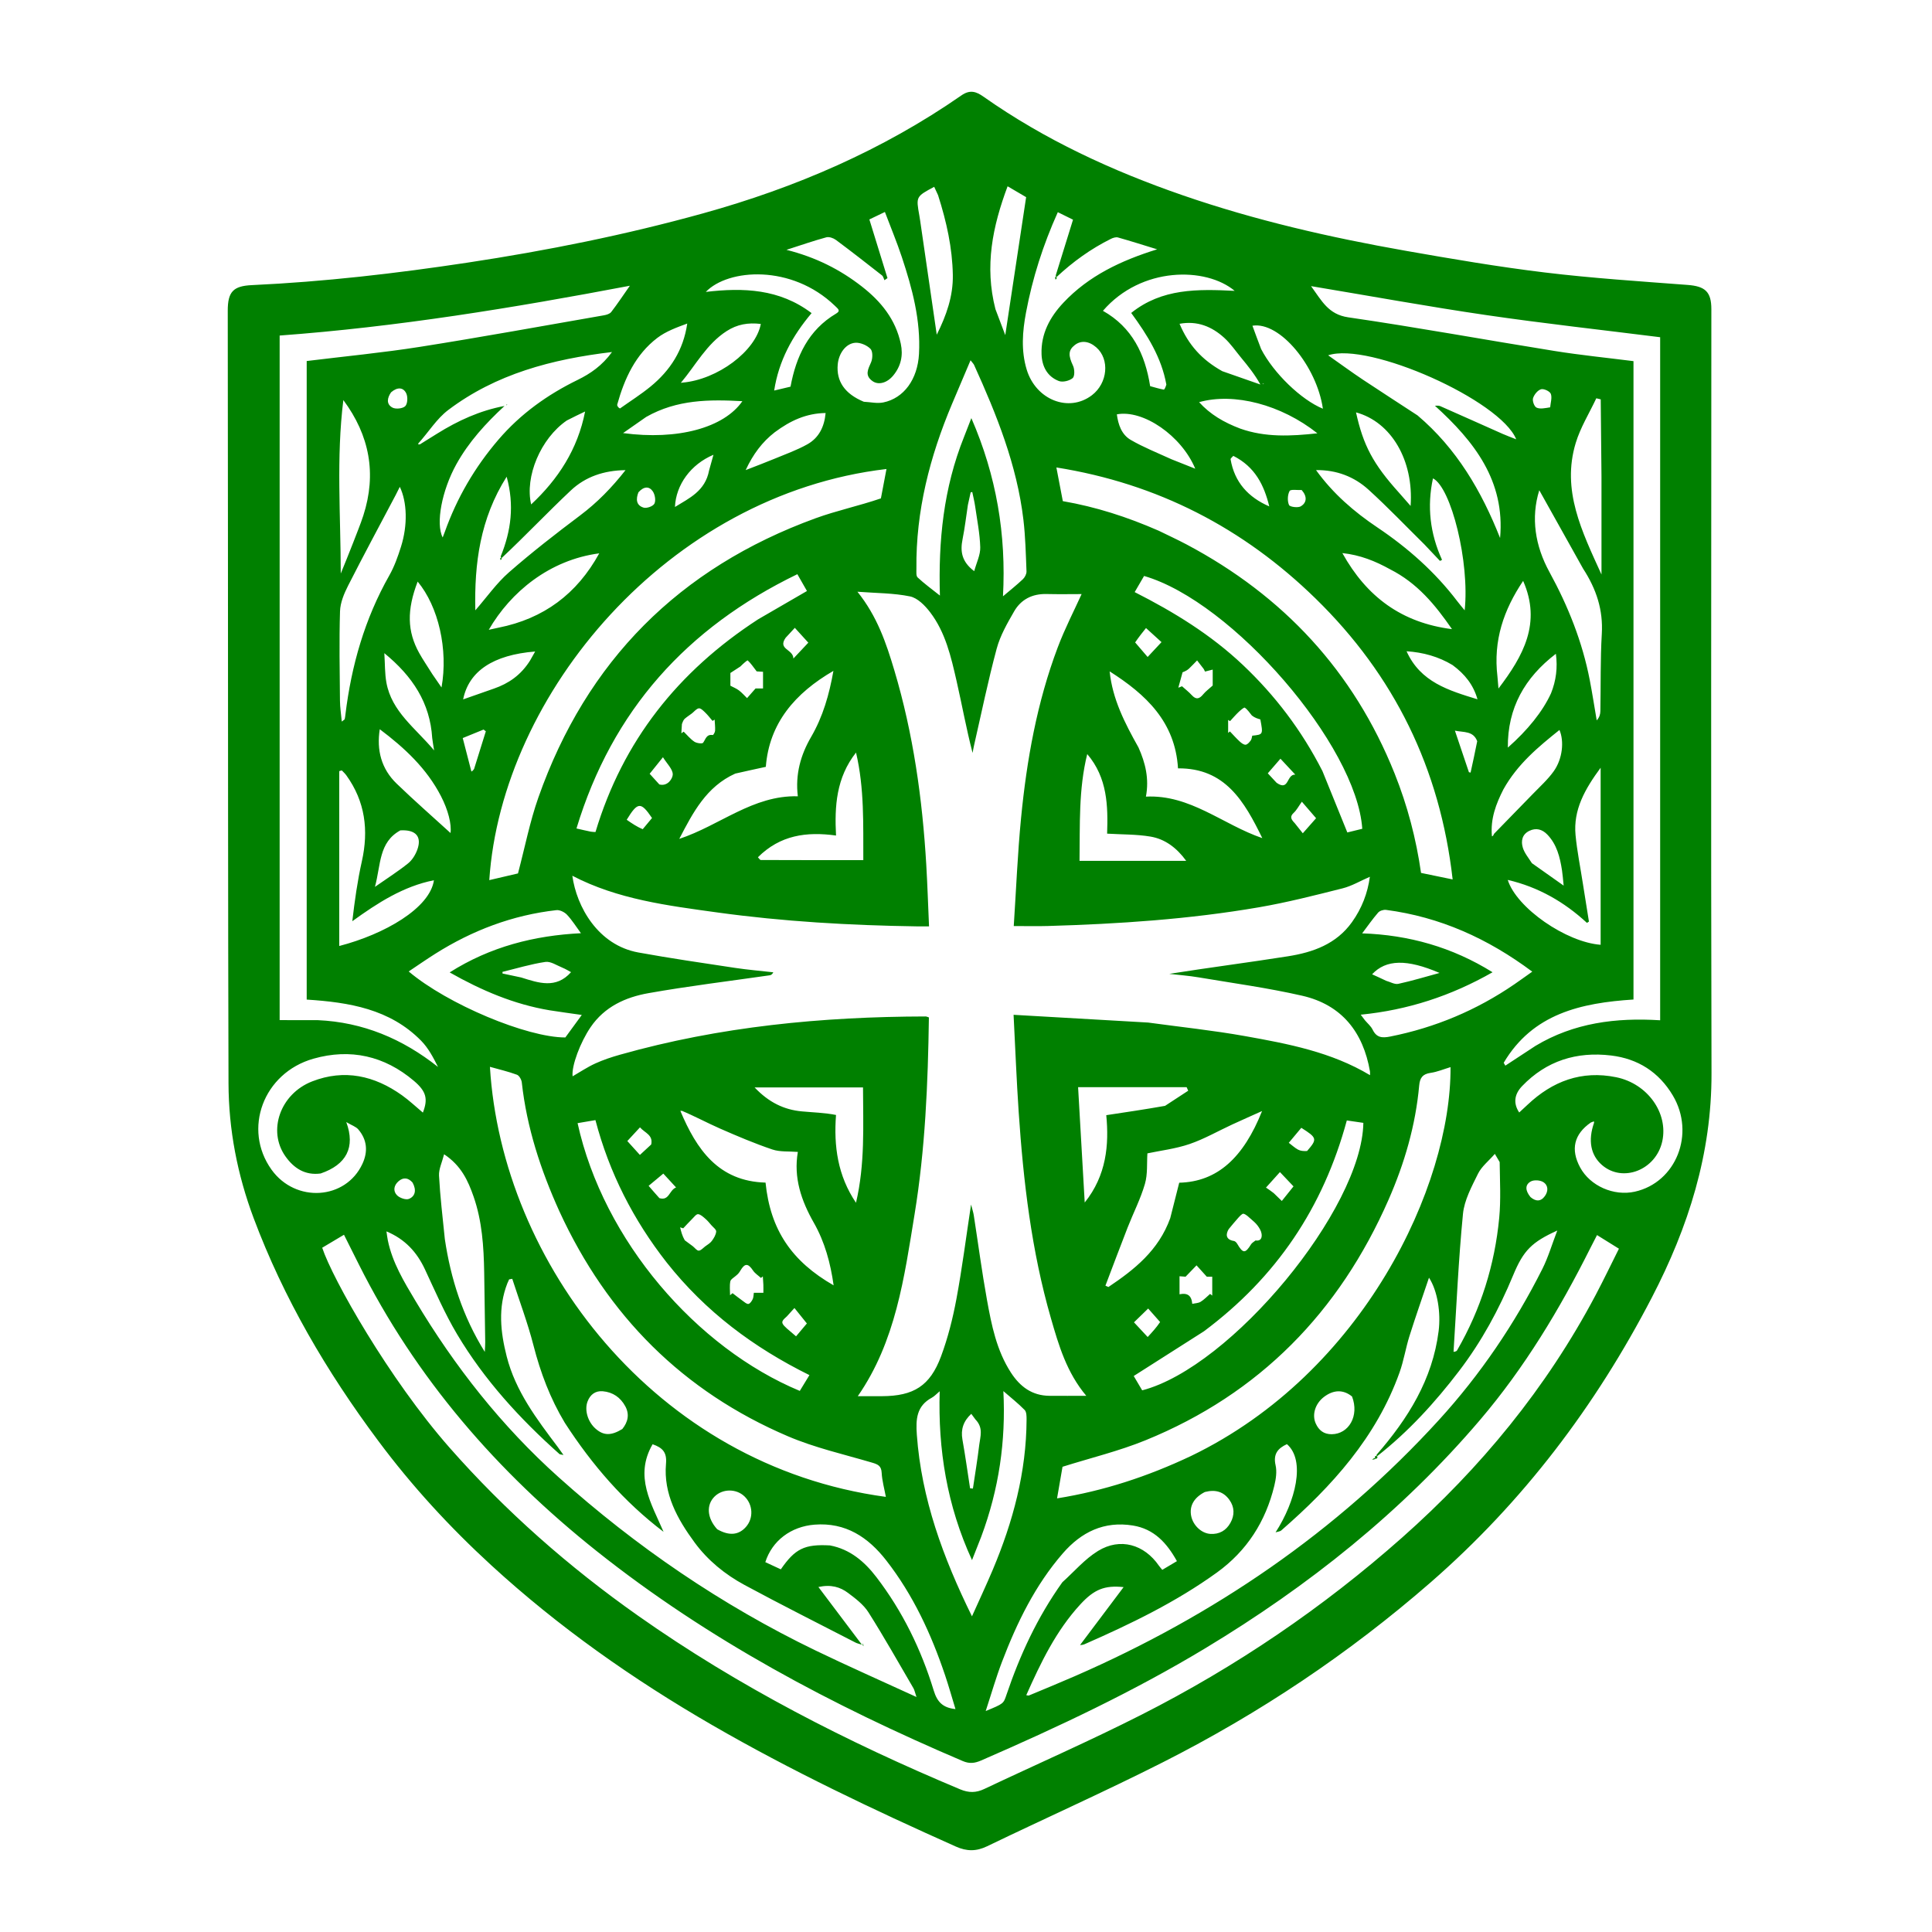<svg version="1.1" id="Layer_1" xmlns="http://www.w3.org/2000/svg" xmlns:xlink="http://www.w3.org/1999/xlink" x="0px" y="0px"
	 width="100%" viewBox="0 0 1024 1024" enable-background="new 0 0 1024 1024" xml:space="preserve">
 
<path fill="green" opacity="1" stroke="none" 
	d="
M200.413,763.582 
	C173.081,726.947 150.35,688.133 134.409,645.555 
	C125.803,622.569 121.188,598.689 121.115,574.188 
	C120.826,476.859 120.886,379.529 120.813,282.198 
	C120.784,243.033 120.747,203.868 120.714,164.703 
	C120.706,154.574 123.656,151.573 133.548,151.116 
	C171.84,149.346 209.848,144.936 247.74,139.209 
	C289.884,132.84 331.589,124.471 372.663,113.074 
	C421.604,99.493 467.725,79.625 509.58,50.554 
	C514.164,47.37 517.46,48.556 521.224,51.208 
	C553.73,74.109 589.464,90.581 626.87,103.505 
	C665.32,116.79 704.892,125.851 744.904,132.899 
	C769.472,137.227 794.1,141.432 818.854,144.426 
	C843.955,147.462 869.233,149.099 894.458,151.016 
	C903.726,151.719 907.056,154.591 907.055,163.865 
	C907.039,298.861 906.773,433.857 907.135,568.852 
	C907.25,611.53 894.869,650.399 875.505,687.721 
	C845.658,745.245 807.257,796.005 758.273,838.692 
	C714.964,876.433 667.579,908.104 616.423,934.004 
	C585.706,949.556 554.217,963.579 523.203,978.555 
	C517.411,981.352 512.37,981.281 506.618,978.712 
	C462.664,959.081 419.216,938.463 377.497,914.343 
	C335.548,890.09 296.11,862.394 260.354,829.593 
	C238.449,809.498 218.387,787.731 200.413,763.582 
M361.623,202.808 
	C380.345,201.205 400.522,186.125 403.25,171.698 
	C396.486,170.889 390.725,171.889 385.131,175.492 
	C374.455,182.367 368.672,193.671 360.901,202.853 
	C360.901,202.853 360.859,203.087 360.859,203.087 
	C360.859,203.087 360.776,202.819 361.623,202.808 
M265.792,295.857 
	C265.618,295.744 265.445,295.63 265.43,294.783 
	C270.848,281.434 272.717,267.822 268.537,252.668 
	C254.434,274.95 251.382,298.647 251.929,323.49 
	C258.09,316.42 263.217,309.065 269.768,303.339 
	C281.882,292.749 294.628,282.844 307.499,273.171 
	C316.564,266.357 324.284,258.448 331.537,249.184 
	C320.053,249.329 310.256,252.695 302.54,259.956 
	C290.088,271.677 278.32,284.124 265.792,295.857 
M843.168,594.956 
	C834.259,601.133 832.338,609.221 837.512,618.776 
	C842.819,628.577 855.323,634.109 866.515,631.608 
	C888.392,626.72 898.67,600.837 886.619,580.612 
	C879.248,568.24 868.167,561.148 853.919,559.437 
	C835.658,557.243 819.626,562.22 806.741,575.664 
	C802.409,580.184 802.128,585.038 805.213,589.642 
	C806.696,588.267 808.15,586.945 809.576,585.594 
	C822.856,573.014 838.314,567.218 856.601,570.951 
	C873.219,574.343 884.285,589.887 881.051,604.858 
	C877.758,620.101 860.097,627.064 849.065,617.468 
	C843.136,612.31 841.553,604.539 844.902,595.043 
	C844.851,594.791 844.8,594.539 844.749,594.287 
	C844.448,594.472 844.147,594.657 843.168,594.956 
M360.836,588.513 
	C360.714,588.617 360.592,588.72 360.47,588.824 
	C360.665,588.878 360.86,588.933 361.056,588.987 
	C361.117,588.69 361.178,588.392 360.596,588.768 
	C369.175,609.223 380.783,626.123 405.753,626.804 
	C408.293,651.925 419.683,668.562 441.839,681.263 
	C440.189,669.517 437.196,658.362 431.346,648.081 
	C424.718,636.432 420.512,624.202 422.876,610.542 
	C418.178,610.152 413.441,610.632 409.336,609.242 
	C399.934,606.059 390.753,602.165 381.652,598.172 
	C374.724,595.133 368.057,591.497 360.836,588.513 
M222.362,235.643 
	C225.459,233.716 228.558,231.792 231.653,229.86 
	C242.696,222.966 254.373,217.603 267.406,215.162 
	C257.475,224.358 248.451,234.212 241.875,246.072 
	C234.208,259.899 230.829,277.496 234.63,284.865 
	C235.055,283.758 235.423,282.856 235.749,281.939 
	C242.178,263.868 251.684,247.602 264.171,233.036 
	C275.853,219.409 290.06,209.225 306.118,201.38 
	C312.936,198.049 319.169,193.78 324.376,186.584 
	C292.401,190.389 262.879,198.216 237.577,217.307 
	C231.434,221.942 227.151,229.041 221.583,235.188 
	C221.723,235.353 221.863,235.518 222.003,235.682 
	C221.963,235.433 221.922,235.183 222.362,235.643 
M559.889,146.935 
	C559.721,146.792 559.553,146.649 559.625,145.778 
	C562.613,136.144 565.601,126.511 568.725,116.439 
	C566.352,115.267 563.609,113.913 560.663,112.459 
	C552.824,129.89 547.229,147.431 543.808,165.646 
	C541.922,175.692 541.13,185.788 544.142,195.803 
	C548.997,211.948 566.482,218.842 578.753,209.464 
	C587.123,203.066 588.264,190.386 581.035,184.094 
	C577.177,180.736 573.008,180.285 569.679,182.866 
	C566.142,185.607 566.19,188.467 568.725,193.836 
	C569.605,195.698 569.688,199.434 568.53,200.41 
	C566.798,201.87 563.227,202.732 561.179,201.937 
	C554.994,199.536 552.253,194.116 552.039,187.702 
	C551.679,176.896 556.481,168.032 563.629,160.436 
	C577.029,146.196 594.082,138.116 613.313,132.148 
	C605.868,129.864 599.25,127.747 592.564,125.869 
	C591.461,125.559 589.934,126.039 588.82,126.592 
	C578.154,131.888 568.623,138.763 559.889,146.935 
M729.824,771.884 
	C729.652,771.756 729.48,771.628 729.703,770.945 
	C746.236,751.936 759.265,731.19 762.503,705.497 
	C763.714,695.885 761.976,684.227 757.395,677.202 
	C753.745,688.048 750.22,698.039 747.044,708.141 
	C745.049,714.485 744.03,721.155 741.799,727.403 
	C729.534,761.751 705.976,787.734 679.087,811.174 
	C678.452,811.728 677.366,811.764 676.08,812.173 
	C686.642,795.867 692.125,774.119 682.097,765.43 
	C677.274,767.632 674.739,770.672 676.085,776.597 
	C676.857,779.992 676.27,783.932 675.428,787.418 
	C670.844,806.408 660.886,821.998 644.963,833.49 
	C623.242,849.165 599.275,860.744 574.855,871.457 
	C573.808,871.916 572.549,871.887 572.45,871.904 
	C579.801,862.127 587.408,852.009 595.531,841.207 
	C585.531,840.158 579.984,842.337 572.615,850.341 
	C559.739,864.328 551.633,881.178 543.94,898.486 
	C544.74,898.587 545.094,898.748 545.338,898.646 
	C553.466,895.25 561.624,891.919 569.698,888.397 
	C643.267,856.301 708.396,812.105 762.642,752.637 
	C784.613,728.55 802.835,701.678 817.5,672.517 
	C820.578,666.395 822.518,659.7 825.388,652.212 
	C811.913,658.329 807.474,662.7 801.993,675.932 
	C794.502,694.02 785.276,711.025 773.354,726.643 
	C760.572,743.388 746.497,758.819 729.824,771.884 
M608.541,541.974 
	C625.677,544.324 642.911,546.121 659.924,549.16 
	C682.777,553.242 705.676,557.594 726.13,569.863 
	C726.13,569.175 726.225,568.508 726.116,567.876 
	C722.514,547.011 711.115,532.551 690.201,527.762 
	C672.078,523.612 653.574,521.106 635.216,518.011 
	C630.096,517.148 624.894,516.773 619.73,516.174 
	C640.868,512.815 661.836,510.142 682.704,506.841 
	C695.921,504.75 708.254,500.396 716.568,488.76 
	C721.803,481.435 724.888,473.368 726.058,464.709 
	C720.999,466.902 716.47,469.615 711.568,470.849 
	C696.902,474.544 682.201,478.311 667.312,480.874 
	C630.315,487.241 592.919,489.711 555.428,490.799 
	C549.664,490.967 543.89,490.823 537.31,490.823 
	C538.58,471.484 539.337,452.516 541.175,433.655 
	C544.185,402.77 549.618,372.292 560.623,343.124 
	C564.436,333.019 569.438,323.363 573.275,314.878 
	C567.982,314.878 561.33,315.002 554.686,314.845 
	C547.161,314.667 541.177,317.676 537.518,324.03 
	C533.895,330.322 530.134,336.855 528.27,343.776 
	C523.69,360.783 520.164,378.073 516.224,395.252 
	C515.935,396.511 515.73,397.79 515.486,399.059 
	C512.149,386.246 509.88,373.535 507.006,360.962 
	C504.076,348.145 501.139,335.147 492.936,324.439 
	C490.243,320.924 486.315,316.93 482.342,316.112 
	C473.605,314.312 464.479,314.397 454.455,313.633 
	C464.953,326.68 469.717,340.89 473.996,355.223 
	C484.044,388.884 488.902,423.439 490.948,458.429 
	C491.576,469.162 491.917,479.911 492.405,490.996 
	C489.75,490.996 487.775,491.021 485.801,490.992 
	C450.458,490.462 415.195,488.455 380.179,483.619 
	C353.891,479.989 327.404,476.704 303.348,464.164 
	C305.602,480.564 316.925,500.934 338.32,504.829 
	C355.314,507.923 372.424,510.403 389.508,512.986 
	C396.261,514.007 403.084,514.569 409.876,515.34 
	C409.18,516.674 408.492,516.852 407.793,516.953 
	C386.402,520.042 364.92,522.625 343.651,526.401 
	C331.57,528.546 320.44,533.547 313.033,544.418 
	C307.579,552.422 302.869,564.891 303.488,570.47 
	C307.403,568.217 311.275,565.603 315.465,563.685 
	C319.673,561.758 324.13,560.284 328.593,559.021 
	C381.547,544.044 435.738,538.856 490.558,538.744 
	C491.159,538.743 491.761,539.081 492.333,539.251 
	C491.843,574.302 490.376,609.125 484.751,643.541 
	C479.278,677.03 474.766,711.01 454.645,740.01 
	C458.881,740.01 463.195,740.027 467.508,740.007 
	C484.26,739.928 492.938,734.595 498.779,718.867 
	C502.408,709.099 504.99,698.824 506.907,688.564 
	C509.938,672.345 512.016,655.947 514.68,638.428 
	C515.351,641.03 515.873,642.529 516.113,644.073 
	C518.443,659.031 520.417,674.053 523.112,688.944 
	C525.537,702.343 528.194,715.76 535.822,727.523 
	C540.665,734.99 547.027,739.732 556.231,739.81 
	C562.47,739.862 568.709,739.82 575.756,739.82 
	C565.333,727.417 561.153,713.065 557.012,698.708 
	C546.704,662.974 542.41,626.285 539.918,589.338 
	C538.79,572.62 538.145,555.869 537.216,537.869 
	C561.163,539.25 584.395,540.59 608.541,541.974 
M238.242,767.254 
	C267.982,801.044 301.559,830.556 338.314,856.452 
	C391.49,893.919 449.031,923.316 508.911,948.387 
	C513.485,950.303 517.334,950.254 521.679,948.199 
	C549.497,935.041 577.719,922.688 605.146,908.765 
	C655.094,883.41 701.177,852.134 743.145,814.949 
	C784.782,778.057 819.634,735.708 845.72,686.4 
	C850.033,678.248 854.013,669.92 858.064,661.839 
	C853.814,659.194 850.21,656.952 846.455,654.615 
	C845.165,657.125 844.008,659.33 842.893,661.555 
	C826.656,693.95 808.066,724.87 784.507,752.528 
	C742.946,801.32 693.487,840.657 638.755,873.657 
	C600.745,896.574 560.713,915.396 520.084,933.066 
	C516.664,934.553 513.871,934.926 510.273,933.393 
	C441.239,903.97 375.389,869.144 316.342,822.189 
	C263.565,780.221 220.415,730.508 190.117,670.013 
	C187.484,664.756 184.849,659.5 182.317,654.447 
	C178.108,656.956 174.425,659.151 170.776,661.327 
	C176.235,677.875 206.166,730.774 238.242,767.254 
M168.433,540.703 
	C192.377,541.771 213.275,550.547 232.158,565.505 
	C229.645,560.465 227.009,555.477 223.221,551.621 
	C206.666,534.772 185.046,531.248 162.557,529.801 
	C162.557,416.786 162.557,304.045 162.557,191.349 
	C182.761,188.862 202.826,186.953 222.698,183.818 
	C255.213,178.688 287.604,172.772 320.037,167.125 
	C321.425,166.883 323.176,166.38 323.952,165.376 
	C327.18,161.201 330.098,156.788 333.84,151.449 
	C271.605,163.267 210.274,173.281 148.219,177.845 
	C148.219,299.111 148.219,419.841 148.219,540.681 
	C154.856,540.681 161.154,540.681 168.433,540.703 
M813.858,554.322 
	C834.178,542.119 856.492,539.287 879.916,540.767 
	C879.916,419.625 879.916,298.922 879.916,178.732 
	C849.071,174.852 818.312,171.472 787.714,166.996 
	C757.03,162.509 726.506,156.929 694.886,151.657 
	C700.537,159.386 704.003,166.647 714.597,168.187 
	C751.123,173.498 787.45,180.169 823.901,186.014 
	C837.818,188.245 851.867,189.643 865.783,191.411 
	C865.783,304.37 865.783,417.083 865.783,529.766 
	C837.948,531.556 812.398,537.259 796.994,563.298 
	C797.284,563.804 797.575,564.31 797.865,564.815 
	C802.992,561.451 808.118,558.086 813.858,554.322 
M299.357,754.101 
	C291.665,741.306 286.471,727.58 282.756,713.099 
	C279.693,701.158 275.308,689.555 271.508,677.802 
	C270.956,677.9 270.404,677.997 269.852,678.094 
	C269.532,678.799 269.178,679.491 268.897,680.212 
	C263.883,693.086 265.252,705.978 268.564,718.96 
	C273.265,737.387 284.445,752.098 295.575,766.868 
	C296.465,768.049 297.3,769.27 298.657,771.166 
	C297.163,770.846 296.76,770.882 296.553,770.698 
	C275.554,751.992 256.673,731.379 242.256,707.15 
	C235.734,696.189 230.635,684.36 225.219,672.771 
	C220.952,663.639 214.688,656.789 204.826,652.657 
	C205.105,654.5 205.26,655.948 205.549,657.368 
	C207.955,669.173 214.099,679.267 220.162,689.419 
	C240.966,724.25 265.858,755.861 296.068,782.944 
	C337.169,819.792 382.422,850.712 432.202,874.758 
	C449.478,883.104 467.045,890.845 485.753,899.448 
	C484.873,896.855 484.686,895.718 484.142,894.788 
	C476.266,881.315 468.615,867.698 460.268,854.523 
	C457.688,850.451 453.444,847.251 449.487,844.283 
	C445.379,841.202 440.534,839.669 433.773,841.144 
	C441.683,851.636 449.024,861.375 456.827,871.725 
	C455.275,871.223 454.322,871.052 453.5,870.628 
	C433.836,860.486 414.051,850.568 394.589,840.053 
	C384.281,834.484 375.142,827.058 368.143,817.531 
	C359.047,805.148 351.587,791.831 352.994,775.792 
	C353.514,769.856 351.32,767.357 345.892,765.478 
	C336.039,782.488 345.259,796.948 351.695,811.899 
	C330.776,796.003 313.913,776.592 299.357,754.101 
M296.475,641.997 
	C286.601,620.18 279.193,597.655 276.561,573.712 
	C276.398,572.226 275.198,570.076 273.969,569.624 
	C269.353,567.926 264.525,566.805 259.67,565.438 
	C265.923,668.797 346.899,776.81 469.527,793.377 
	C468.729,789.046 467.527,784.855 467.304,780.611 
	C467.112,776.955 465.343,776.145 462.283,775.242 
	C447.304,770.824 431.878,767.351 417.594,761.244 
	C362.06,737.502 322.011,697.535 296.475,641.997 
M631.227,771.72 
	C722.804,727.555 769.187,628.343 768.811,565.596 
	C765.235,566.667 761.812,568.133 758.251,568.643 
	C754.029,569.248 752.567,571.23 752.193,575.375 
	C750.29,596.45 744.425,616.566 735.969,635.846 
	C709.883,695.326 667.599,738.752 607.118,763.385 
	C593.06,769.111 578.134,772.704 563.158,777.421 
	C562.331,782.201 561.349,787.879 560.26,794.173 
	C585.009,790.204 608.228,782.589 631.227,771.72 
M466.896,264.155 
	C467.879,258.976 468.863,253.796 469.853,248.582 
	C354.147,262.14 265.905,367.777 259.33,466.485 
	C264.837,465.2 270.255,463.936 274.54,462.935 
	C278.233,448.978 280.834,435.52 285.336,422.731 
	C310.854,350.245 360.129,300.975 432.243,274.699 
	C443.413,270.629 455.167,268.165 466.896,264.155 
M614.139,281.294 
	C619.06,283.709 624.05,285.993 628.891,288.56 
	C680.217,315.782 717.477,355.793 739.166,409.956 
	C745.981,426.974 750.597,444.578 753.179,462.661 
	C758.622,463.783 763.759,464.842 769.933,466.114 
	C763.269,407.31 738.975,357.914 697.258,317.209 
	C658.992,279.87 613.611,256.317 559.902,247.762 
	C561.219,254.641 562.27,260.131 563.319,265.614 
	C580.851,268.643 597.404,273.974 614.139,281.294 
M510.988,231.491 
	C512.163,228.478 513.337,225.464 514.837,221.614 
	C528.169,252.249 533.361,283.385 531.6,316.053 
	C535.385,312.844 538.894,310.074 542.127,307.013 
	C543.177,306.02 544.119,304.24 544.065,302.861 
	C543.704,293.713 543.5,284.523 542.424,275.444 
	C538.992,246.471 528.234,219.765 516.299,193.466 
	C516.002,192.809 515.42,192.281 514.41,190.96 
	C510.932,199.16 507.745,206.631 504.591,214.115 
	C492.832,242.015 485.381,270.851 485.72,301.364 
	C485.738,302.968 485.467,305.215 486.366,306.056 
	C489.897,309.358 493.843,312.217 498.169,315.666 
	C497.325,286.674 500.02,258.823 510.988,231.491 
M520.069,814.5 
	C518.57,818.305 517.071,822.111 515.187,826.893 
	C501.875,797.911 497.137,768.243 498.054,737.39 
	C496.397,738.776 495.298,740.045 493.917,740.791 
	C485.761,745.194 485.342,752.198 485.946,760.496 
	C488.412,794.39 499.789,825.44 515.164,856.691 
	C519.135,847.827 522.791,840.058 526.125,832.153 
	C536.889,806.633 543.999,780.262 544.105,752.339 
	C544.111,750.633 544.096,748.354 543.088,747.322 
	C539.722,743.873 535.899,740.871 531.809,737.314 
	C533.153,763.892 529.473,789.249 520.069,814.5 
M457.839,212.938 
	C461.288,213.102 464.88,213.97 468.159,213.301 
	C479.133,211.061 486.359,200.972 487.086,187.592 
	C488.054,169.787 483.523,152.914 477.998,136.272 
	C475.346,128.284 472.097,120.494 469.018,112.348 
	C465.587,113.997 462.936,115.272 460.783,116.307 
	C464.05,126.892 467.217,137.151 470.383,147.409 
	C469.849,147.777 469.314,148.144 468.779,148.512 
	C468.354,147.645 468.154,146.491 467.469,145.954 
	C459.394,139.617 451.3,133.298 443.063,127.175 
	C441.715,126.173 439.443,125.378 437.951,125.785 
	C431.24,127.612 424.655,129.907 416.831,132.416 
	C432.477,136.367 445.289,142.872 456.843,151.885 
	C466.95,159.77 474.689,169.284 477.437,182.184 
	C478.77,188.443 477.502,194.098 473.425,199.039 
	C470.139,203.02 465.6,204.213 462.485,202.018 
	C458.147,198.961 460.095,195.708 461.704,191.975 
	C462.582,189.937 462.648,186.194 461.374,184.901 
	C459.473,182.972 455.987,181.479 453.315,181.677 
	C448.265,182.051 444.535,187.363 444.014,193.163 
	C443.217,202.037 447.678,208.731 457.839,212.938 
M291.193,535.457 
	C272.443,532.294 255.273,525.002 238.332,515.396 
	C259.86,501.752 283.182,495.847 307.909,494.622 
	C305.33,491.119 303.223,487.7 300.527,484.835 
	C299.214,483.442 296.7,482.19 294.901,482.393 
	C271.679,485.019 250.359,493.104 230.654,505.549 
	C225.955,508.517 221.391,511.701 216.611,514.889 
	C237.194,532.293 279.381,549.917 299.643,549.874 
	C302.537,545.914 305.375,542.031 308.36,537.946 
	C302.559,537.136 297.292,536.4 291.193,535.457 
M723.427,540.743 
	C724.818,542.397 726.598,543.86 727.523,545.743 
	C729.608,549.993 732.509,550.25 736.832,549.39 
	C760.68,544.645 782.585,535.442 802.616,521.713 
	C805.695,519.604 808.715,517.41 812.125,514.998 
	C788.553,497.394 763.202,486.009 734.651,482.26 
	C733.299,482.082 731.289,482.711 730.433,483.698 
	C727.441,487.152 724.821,490.929 721.972,494.698 
	C746.655,495.532 769.694,501.985 791.087,515.316 
	C769.085,527.864 746.167,535.334 721.213,537.807 
	C721.989,538.874 722.451,539.509 723.427,540.743 
M638.102,705.621 
	C625.795,713.457 613.489,721.293 600.898,729.31 
	C602.27,731.634 603.845,734.304 605.381,736.909 
	C652.505,724.682 721.913,640.728 722.604,595.137 
	C719.631,594.704 716.64,594.269 713.841,593.861 
	C701.321,640.097 676.452,677.012 638.102,705.621 
M169.949,621.971 
	C161.687,623.097 155.713,619.165 151.257,612.848 
	C141.707,599.308 148.516,579.756 165.444,573.164 
	C182.538,566.507 198.487,570.107 213.092,580.54 
	C216.946,583.293 220.413,586.589 224.136,589.701 
	C226.944,582.469 225.956,578.459 219.4,572.892 
	C203.757,559.61 185.698,555.568 166.124,561.13 
	C139.513,568.691 128.546,598.504 143.918,619.95 
	C156.653,637.716 183.247,636.003 192.111,616.816 
	C195.101,610.343 194.586,604.104 189.91,598.621 
	C188.646,597.138 186.445,596.456 183.528,594.727 
	C188.463,608.084 183.607,617.313 169.949,621.971 
M353.346,669.132 
	C335.703,646.608 322.931,621.615 315.589,593.682 
	C312.189,594.261 309.169,594.776 306.131,595.293 
	C319.836,657.627 369.29,714.483 423.911,737.208 
	C425.535,734.545 427.191,731.827 429.013,728.837 
	C399.43,714.199 373.99,695.251 353.346,669.132 
M620.249,645.661 
	C621.828,639.431 623.406,633.201 625.012,626.862 
	C645.312,626.364 659.095,613.525 668.922,588.878 
	C663.526,591.306 658.291,593.61 653.1,596.008 
	C645.563,599.49 638.283,603.701 630.472,606.369 
	C623.095,608.889 615.175,609.817 608.149,611.307 
	C607.8,616.438 608.349,622.282 606.826,627.525 
	C604.531,635.422 600.697,642.862 597.684,650.562 
	C593.671,660.82 589.819,671.141 585.897,681.435 
	C586.427,681.669 586.957,681.904 587.487,682.138 
	C601.23,672.903 614.053,662.82 620.249,645.661 
M751.318,220.17 
	C772.056,237.716 785.247,260.285 795.073,285.162 
	C797.802,254.848 781.351,233.916 760.528,215.039 
	C761.37,215.086 762.469,214.867 763.308,215.237 
	C774.388,220.11 785.425,225.079 796.488,229.99 
	C798.533,230.898 800.644,231.658 803.625,232.845 
	C795.266,212.142 725.49,181.076 703.946,188.318 
	C710.491,192.922 716.347,197.223 722.387,201.25 
	C731.777,207.511 741.291,213.586 751.318,220.17 
M401.787,328.272 
	C410.36,323.302 418.932,318.333 427.706,313.247 
	C426.025,310.301 424.489,307.609 422.618,304.331 
	C364.1,332.651 324.504,376.504 305.543,439.111 
	C308.637,439.806 310.863,440.338 313.105,440.792 
	C313.895,440.953 314.723,440.925 315.623,440.989 
	C330.113,392.716 359.338,355.877 401.787,328.272 
M700.913,408.663 
	C705.265,419.396 709.617,430.13 714.112,441.216 
	C716.457,440.641 719.279,439.948 722.032,439.273 
	C719.055,395.064 653.173,318.813 606.382,305.27 
	C604.842,307.918 603.27,310.62 601.405,313.828 
	C622.231,324.383 641.829,336.415 658.777,352.463 
	C675.872,368.651 689.875,387.048 700.913,408.663 
M389.701,410.02 
	C374.445,416.89 367.327,430.553 360.029,444.617 
	C381.572,437.499 399.053,421.428 422.864,422.047 
	C421.456,410.395 424.354,400.141 429.91,390.586 
	C436.175,379.814 439.516,368.101 441.724,355.58 
	C421.42,367.355 407.687,383.279 405.903,406.437 
	C400.403,407.63 395.423,408.711 389.701,410.02 
M603.427,396.183 
	C607.064,404.328 609.16,412.726 607.358,422.231 
	C630.87,421.041 648.06,437.042 669.044,444.221 
	C659.546,424.785 649.383,407.027 624.369,407.245 
	C622.875,382.579 607.394,368.092 588.131,355.844 
	C589.678,370.666 596.138,383.177 603.427,396.183 
M754.953,288.548 
	C745.125,278.854 735.581,268.848 725.376,259.569 
	C717.751,252.636 708.416,249.03 697.52,249.16 
	C706.586,261.697 717.69,271.255 730.07,279.571 
	C746.186,290.397 760.61,303.153 772.417,318.694 
	C773.518,320.145 774.709,321.527 776.307,323.493 
	C779.015,297.982 769.169,258.417 759.504,253.54 
	C756.283,268.398 757.94,282.799 764.311,296.739 
	C763.946,296.924 763.58,297.108 763.215,297.293 
	C760.631,294.542 758.047,291.79 754.953,288.548 
M794.854,615.924 
	C794.197,614.806 793.54,613.688 792.302,611.58 
	C788.987,615.374 785.26,618.278 783.38,622.091 
	C780.031,628.889 776.12,636.073 775.405,643.385 
	C773.029,667.691 771.968,692.125 770.404,716.51 
	C771.771,716.348 772.096,716.036 772.313,715.661 
	C784.89,693.896 792.246,670.404 794.617,645.461 
	C795.521,635.949 794.988,626.3 794.854,615.924 
M839.005,468.614 
	C840.06,475.229 841.114,481.845 842.169,488.46 
	C841.818,488.689 841.467,488.918 841.115,489.147 
	C829.056,478.013 815.31,470.136 799.136,466.368 
	C803.826,481.254 830.149,499.425 848.37,500.753 
	C848.37,469.858 848.37,438.951 848.37,406.917 
	C840.009,418.273 833.796,429.213 835.076,442.655 
	C835.877,451.071 837.579,459.4 839.005,468.614 
M439.905,819.105 
	C450.531,821.111 458.204,827.685 464.471,835.86 
	C478.361,853.978 488.253,874.267 494.896,896.024 
	C496.736,902.05 499.681,905.161 506.419,905.85 
	C504.532,899.668 502.889,893.783 500.943,888.001 
	C493.579,866.131 483.995,845.354 469.72,827.046 
	C460.133,814.751 448.203,806.802 431.732,808.096 
	C419.228,809.079 409.241,816.606 405.633,827.972 
	C408.38,829.244 411.143,830.523 413.855,831.779 
	C421.405,820.849 426.396,818.354 439.905,819.105 
M235.775,656.774 
	C238.916,677.742 245.18,697.599 256.951,716.532 
	C257.058,714.212 257.197,712.792 257.178,711.374 
	C257.014,699.078 256.841,686.782 256.632,674.487 
	C256.4,660.809 255.542,647.187 250.984,634.144 
	C248.07,625.807 244.466,617.796 235.38,611.786 
	C234.302,616.077 232.511,619.656 232.693,623.132 
	C233.269,634.078 234.585,644.986 235.775,656.774 
M179.812,466.5 
	C179.812,478.08 179.812,489.659 179.812,501.393 
	C203.781,495.188 227.839,481.369 229.997,466.547 
	C213.75,469.764 200.19,478.545 186.728,488.263 
	C187.989,477.413 189.469,466.885 191.784,456.543 
	C195.472,440.07 193.559,424.815 183.555,410.924 
	C182.873,409.976 181.966,409.19 181.163,408.329 
	C180.711,408.459 180.259,408.589 179.807,408.719 
	C179.807,427.646 179.807,446.573 179.812,466.5 
M563.073,838.615 
	C569.333,833.003 574.946,826.333 581.999,822.018 
	C593.733,814.84 606.462,818.561 614.262,829.866 
	C614.787,830.628 615.433,831.307 616.037,832.042 
	C618.743,830.436 621.135,829.016 623.793,827.439 
	C618.426,817.785 611.698,810.382 600.48,808.56 
	C585.197,806.078 573.117,812.024 563.336,823.287 
	C548.62,840.232 538.971,860.099 531.056,880.859 
	C527.9,889.136 525.46,897.686 522.444,906.876 
	C531.959,902.985 531.861,902.952 533.404,898.396 
	C540.529,877.368 549.698,857.342 563.073,838.615 
M209.761,262.297 
	C201.309,278.314 192.709,294.255 184.507,310.4 
	C182.371,314.605 180.358,319.407 180.218,323.994 
	C179.734,339.803 180.051,355.64 180.191,371.465 
	C180.222,374.937 180.783,378.404 181.153,382.458 
	C182.265,381.545 182.645,381.39 182.7,381.159 
	C182.889,380.357 182.982,379.531 183.082,378.71 
	C186.249,352.684 193.344,327.931 206.35,304.974 
	C209.03,300.245 210.898,294.969 212.54,289.755 
	C216.146,278.3 215.779,266.132 211.907,258.025 
	C211.225,259.341 210.639,260.471 209.761,262.297 
M839.083,301.415 
	C831.255,287.407 823.427,273.399 815.848,259.838 
	C811.318,274.457 813.617,289.275 821.256,303.226 
	C831.153,321.3 838.682,340.182 842.604,360.435 
	C843.978,367.531 845.071,374.681 846.292,381.806 
	C847.744,380.231 848.199,378.567 848.23,376.896 
	C848.482,363.246 848.189,349.568 848.987,335.952 
	C849.724,323.365 846.188,312.345 839.083,301.415 
M617.506,586.122 
	C621.597,583.447 625.687,580.773 629.777,578.099 
	C629.497,577.478 629.218,576.858 628.938,576.237 
	C610.057,576.237 591.177,576.237 571.413,576.237 
	C572.583,596.622 573.753,616.991 574.923,637.36 
	C586.454,623.003 587.866,606.726 586.344,591.065 
	C597.017,589.465 606.924,587.98 617.506,586.122 
M443.107,590.957 
	C441.864,607.432 443.973,623.128 453.697,637.486 
	C458.539,616.912 457.464,596.478 457.416,576.349 
	C438.469,576.349 419.823,576.349 399.943,576.349 
	C407.497,584.296 415.524,588.163 424.927,589.052 
	C430.922,589.619 436.959,589.737 443.107,590.957 
M604.501,456.259 
	C612.57,456.259 620.639,456.259 628.708,456.259 
	C623.621,449.277 617.434,444.709 609.819,443.416 
	C602.415,442.159 594.768,442.33 586.797,441.849 
	C587.276,427.254 587.028,412.3 576.255,399.673 
	C571.621,418.347 572.44,437.093 572.171,456.28 
	C582.928,456.28 593.215,456.28 604.501,456.259 
M401.716,454.366 
	C402.233,454.873 402.748,455.821 403.267,455.823 
	C421.202,455.899 439.138,455.887 457.572,455.887 
	C457.484,436.853 458.179,417.916 453.713,398.865 
	C443.203,412.223 442.299,427.341 443.112,442.85 
	C427.435,440.694 413.538,442.603 401.716,454.366 
M848.819,252.5 
	C848.685,238.887 848.551,225.274 848.416,211.661 
	C847.636,211.474 846.855,211.287 846.074,211.1 
	C842.374,218.98 837.659,226.553 835.163,234.798 
	C827.575,259.869 838.428,281.658 848.822,304.506 
	C848.822,286.751 848.822,270.126 848.819,252.5 
M187.147,287.719 
	C188.962,282.904 190.978,278.155 192.56,273.264 
	C199.724,251.111 195.887,230.758 181.981,212.047 
	C178.173,242.636 180.583,273.313 180.609,303.991 
	C182.727,298.817 184.846,293.643 187.147,287.719 
M442.431,161.997 
	C419.594,140.062 386.003,142.337 374.09,154.719 
	C393.976,152.37 413.201,153.089 430.16,165.96 
	C419.896,178.14 412.757,191.255 410.33,207 
	C413.519,206.241 416.084,205.63 418.993,204.937 
	C421.951,188.953 428.423,174.922 443.208,166.175 
	C445.807,164.637 444.053,163.636 442.431,161.997 
M618.193,203.837 
	C615.643,189.579 608.195,177.662 599.558,165.866 
	C615.83,152.806 634.724,153.183 654.404,154.159 
	C639.238,141.426 604.957,141.119 584.576,164.742 
	C600.119,173.484 606.925,187.751 609.601,204.669 
	C612.045,205.328 614.399,206.062 616.807,206.505 
	C617.162,206.57 617.77,205.263 618.193,203.837 
M497.193,103.447 
	C496.511,101.976 495.83,100.504 495.141,99.016 
	C485.477,104.202 485.484,104.201 487.265,114.204 
	C487.585,116.001 487.829,117.811 488.092,119.617 
	C490.874,138.73 493.653,157.843 496.497,177.397 
	C501.613,167.176 505.221,156.958 505.019,145.726 
	C504.761,131.469 501.75,117.704 497.193,103.447 
M527.599,163.842 
	C529.192,168.053 530.785,172.264 532.811,177.618 
	C536.627,152.383 540.238,128.512 543.87,104.496 
	C540.737,102.658 537.66,100.852 534.05,98.734 
	C526.1,120.007 521.729,141.002 527.599,163.842 
M264.26,332.674 
	C288.127,327.921 305.799,314.825 317.608,293.285 
	C291.26,296.755 270.642,313.783 259.063,333.805 
	C260.602,333.461 262.037,333.141 264.26,332.674 
M736.778,301.74 
	C729.014,297.439 720.928,294.135 711.479,293.149 
	C724.358,316.32 742.897,330.088 769.585,333.459 
	C760.611,320.47 751.196,309.058 736.778,301.74 
M201.285,386.509 
	C199.537,397.579 202.104,407.491 210.214,415.323 
	C219.667,424.45 229.574,433.108 238.788,441.517 
	C239.389,436.735 237.517,429.327 233.713,421.958 
	C226.145,407.296 214.413,396.355 201.285,386.509 
M796.833,418.383 
	C792.94,426.048 789.88,433.931 790.755,443.256 
	C791.62,443.127 791.565,442.25 791.977,441.824 
	C798.752,434.807 805.617,427.876 812.394,420.861 
	C816.19,416.932 820.331,413.22 823.482,408.813 
	C828.212,402.2 829.109,392.885 826.547,386.896 
	C815.378,395.845 804.328,404.942 796.833,418.383 
M342.498,220.981 
	C338.636,223.678 334.775,226.374 330.237,229.544 
	C359.224,233.435 383.704,226.734 393.474,212.633 
	C376.087,211.694 358.911,211.668 342.498,220.981 
M657.395,227.18 
	C670.631,231.865 684.14,231.222 698.243,229.663 
	C679.066,214.453 654.064,207.94 635.548,213.156 
	C641.436,219.643 648.653,223.883 657.395,227.18 
M328.594,216.504 
	C334.014,212.651 339.671,209.086 344.805,204.882 
	C355.211,196.361 362.206,185.625 364.251,171.489 
	C358.65,173.556 352.985,175.6 348.412,179.08 
	C336.792,187.923 331.005,200.622 327.169,214.317 
	C326.961,215.058 327.655,216.051 328.594,216.504 
M668.423,184.993 
	C675.029,197.784 689.635,211.898 701.158,216.625 
	C697.959,194.299 678.454,170.31 663.816,172.639 
	C665.255,176.577 666.668,180.447 668.423,184.993 
M793.685,358.636 
	C793.855,360.62 794.025,362.604 794.225,364.929 
	C807.386,347.635 817.11,330.183 807.291,307.888 
	C797.04,323.172 791.37,339.343 793.685,358.636 
M300.414,222.867 
	C286.539,232.395 278.082,252.665 281.522,267.352 
	C295.788,254.052 306.219,238.111 310.111,218.112 
	C306.975,219.604 303.993,221.022 300.414,222.867 
M741.44,261.076 
	C743.481,263.401 745.522,265.727 747.652,268.153 
	C749.365,244.045 737.387,223.614 718.715,218.573 
	C722.573,236.092 727.777,245.903 741.44,261.076 
M229.168,357.334 
	C230.695,359.55 232.222,361.766 234.015,364.37 
	C237.621,344.216 232.384,321.492 221.367,308.254 
	C215.588,323.313 215.774,334.596 222.202,346.15 
	C224.216,349.772 226.598,353.19 229.168,357.334 
M647.829,196.735 
	C654.562,199.091 661.295,201.446 668.028,203.802 
	C664.946,198.28 661.432,193.961 657.885,189.669 
	C654.924,186.085 652.273,182.149 648.868,179.046 
	C642.272,173.036 634.54,169.903 625.187,171.614 
	C629.931,182.832 636.96,190.653 647.829,196.735 
M822.076,367.453 
	C824.766,360.746 825.636,353.832 824.65,346.522 
	C808.141,359.158 798.982,375.25 799.189,396.245 
	C809.709,386.967 817.654,377.116 822.076,367.453 
M229.082,391.177 
	C227.949,372.544 218.674,358.44 203.706,346.19 
	C204.078,351.969 203.927,356.947 204.793,361.741 
	C207.583,377.18 220.1,385.799 230.087,397.723 
	C229.627,394.928 229.386,393.459 229.082,391.177 
M410.637,229.103 
	C404.003,234.244 399.145,240.729 395.221,249.16 
	C400.96,246.912 405.865,245.084 410.695,243.076 
	C416.489,240.667 422.469,238.548 427.913,235.492 
	C434.001,232.076 436.929,226.253 437.594,218.909 
	C427.356,219.046 418.942,222.923 410.637,229.103 
M620.942,243.433 
	C625.003,245.047 629.064,246.66 633.509,248.427 
	C626.221,230.927 605.888,216.957 591.957,219.611 
	C592.664,225.091 594.49,230.358 599.293,233.149 
	C605.955,237.021 613.201,239.888 620.942,243.433 
M280.9,350.175 
	C281.772,348.63 282.643,347.085 283.645,345.311 
	C261.384,347.101 248.49,355.718 245.471,370.692 
	C250.97,368.764 256.38,366.85 261.803,364.968 
	C269.571,362.272 276.032,357.866 280.9,350.175 
M380.132,810.529 
	C386.399,814.109 391.47,813.704 395.356,809.311 
	C399.469,804.662 399.129,797.48 394.589,793.115 
	C390.278,788.969 383.042,788.984 378.785,793.148 
	C374.303,797.533 374.63,804.491 380.132,810.529 
M638.598,790.794 
	C632.84,793.747 630.306,798.164 631.336,803.451 
	C632.311,808.454 636.778,812.674 641.444,812.993 
	C646.255,813.322 649.862,811.222 652.149,807.145 
	C654.436,803.067 654.36,798.799 651.594,794.941 
	C648.587,790.747 644.407,789.297 638.598,790.794 
M769.887,352.5 
	C762.424,348.003 754.313,345.767 745.506,345.178 
	C752.867,361.54 767.825,365.964 783.106,370.644 
	C780.911,362.978 776.489,357.383 769.887,352.5 
M329.845,757.407 
	C332.822,753.715 333.748,749.65 331.426,745.369 
	C328.889,740.689 324.814,737.852 319.489,737.395 
	C315.582,737.06 312.827,739.126 311.421,742.801 
	C309.677,747.36 311.558,753.63 315.685,757.246 
	C319.84,760.888 323.811,761.093 329.845,757.407 
M716.609,740.172 
	C712.019,736.436 706.853,736.509 701.748,740.384 
	C697.151,743.874 695.245,749.748 697.375,754.488 
	C698.985,758.069 701.638,760.213 705.858,760.169 
	C714.898,760.073 720.539,750.409 716.609,740.172 
M212.203,440.116 
	C200.663,446.397 201.906,458.359 198.729,470.056 
	C205.378,465.41 211.077,461.8 216.301,457.599 
	C218.484,455.844 220.209,453.032 221.18,450.353 
	C223.668,443.484 220.464,439.63 212.203,440.116 
M811.952,457.508 
	C817.345,461.32 822.737,465.133 828.769,469.397 
	C828.397,465.882 828.25,463.572 827.895,461.295 
	C826.808,454.344 825.18,447.569 820.072,442.298 
	C817.404,439.544 814.138,438.627 810.552,440.377 
	C806.728,442.243 806.063,445.79 807.133,449.302 
	C807.97,452.05 809.956,454.447 811.952,457.508 
M513.005,267.596 
	C512.082,273.666 511.383,279.781 510.175,285.794 
	C508.895,292.163 509.624,297.671 516.354,302.726 
	C517.584,298.168 519.663,294.096 519.551,290.085 
	C519.347,282.824 517.881,275.594 516.846,268.365 
	C516.481,265.813 515.838,263.301 515.322,260.771 
	C515.039,260.839 514.756,260.907 514.473,260.975 
	C514.034,262.912 513.595,264.848 513.005,267.596 
M276.249,518.086 
	C285.466,520.988 294.717,524.233 302.667,515.263 
	C301.299,514.543 299.745,513.552 298.064,512.877 
	C295.092,511.683 291.857,509.425 289.063,509.839 
	C281.395,510.976 273.899,513.269 266.335,515.105 
	C266.333,515.394 266.332,515.684 266.33,515.974 
	C269.363,516.636 272.397,517.298 276.249,518.086 
M517.017,752.362 
	C516.251,751.327 515.484,750.292 514.796,749.364 
	C510.644,753.204 509.141,757.582 510.109,763.002 
	C511.642,771.58 512.827,780.22 514.159,788.834 
	C514.661,788.878 515.162,788.922 515.664,788.966 
	C516.804,781.237 518.101,773.528 519.022,765.773 
	C519.533,761.469 521.358,756.841 517.017,752.362 
M734.699,519.844 
	C736.853,520.433 739.192,521.878 741.127,521.459 
	C748.409,519.883 755.56,517.7 762.994,515.682 
	C745.617,508.228 734.603,508.49 727.238,516.401 
	C729.506,517.421 731.774,518.442 734.699,519.844 
M390.108,676.126 
	C389.056,677.114 387.322,677.966 387.094,679.117 
	C386.622,681.496 386.951,684.034 386.951,686.507 
	C387.388,686.139 387.824,685.771 388.26,685.403 
	C390.052,686.766 391.815,688.168 393.646,689.476 
	C394.604,690.159 395.768,691.249 396.677,691.108 
	C397.561,690.971 398.446,689.6 398.945,688.582 
	C399.404,687.646 399.351,686.459 399.553,685.195 
	C401.409,685.195 402.964,685.195 404.608,685.195 
	C404.608,683.528 404.645,682.215 404.598,680.905 
	C404.546,679.443 404.418,677.983 404.323,676.523 
	C403.992,676.796 403.662,677.069 403.331,677.342 
	C401.906,676.042 400.161,674.957 399.118,673.401 
	C396.493,669.485 394.792,669.416 392.381,673.497 
	C391.899,674.313 391.398,675.118 390.108,676.126 
M631.93,691.07 
	C633.419,690.732 635.113,690.731 636.352,689.979 
	C638.195,688.861 639.716,687.213 641.375,685.79 
	C641.754,686.089 642.134,686.388 642.513,686.687 
	C642.513,683.432 642.513,680.176 642.513,676.677 
	C641.229,676.677 639.969,676.677 639.625,676.677 
	C637.536,674.365 635.863,672.512 634.189,670.66 
	C632.348,672.567 630.507,674.475 628.38,676.679 
	C627.769,676.633 626.536,676.54 625.176,676.438 
	C625.176,679.732 625.176,682.67 625.176,685.999 
	C629.124,685.192 631.512,686.375 631.93,691.07 
M626.788,356.319 
	C626.037,359.047 625.286,361.774 624.535,364.502 
	C625.189,364.246 625.843,363.989 626.497,363.732 
	C628.235,365.3 630.107,366.746 631.68,368.465 
	C634.011,371.014 635.748,370.407 637.718,368.004 
	C639.026,366.41 640.757,365.164 642.76,363.342 
	C642.76,361.235 642.76,358.183 642.76,354.901 
	C641.176,355.308 639.957,355.621 638.671,355.951 
	C638.372,355.341 638.224,354.874 637.946,354.505 
	C636.815,352.997 635.643,351.519 634.486,350.03 
	C633.082,351.465 631.713,352.937 630.258,354.319 
	C629.46,355.078 628.518,355.686 626.788,356.319 
M375.824,249.368 
	C376.563,246.718 377.302,244.068 378.147,241.04 
	C366.07,246.137 358.258,256.948 357.737,268.709 
	C365.283,264.047 373.777,260.294 375.824,249.368 
M392.389,353.269 
	C390.905,354.235 389.422,355.2 387.12,356.698 
	C387.12,358.201 387.12,360.965 387.12,363.443 
	C388.718,364.297 390.339,364.924 391.668,365.935 
	C393.23,367.122 394.539,368.641 395.957,370.016 
	C397.277,368.518 398.597,367.02 400.468,364.895 
	C401.127,364.895 402.708,364.895 404.423,364.895 
	C404.423,361.827 404.423,359.06 404.423,356.057 
	C402.74,355.954 401.344,355.868 401.063,355.851 
	C399.136,353.363 397.91,351.493 396.307,350.038 
	C396.081,349.833 394.012,351.661 392.389,353.269 
M665.438,657.475 
	C668.318,657.926 668.974,656.006 668.661,653.91 
	C668.433,652.387 667.497,650.864 666.549,649.584 
	C665.552,648.24 664.215,647.127 662.933,646.02 
	C661.738,644.988 660.529,643.698 659.11,643.313 
	C658.406,643.122 657.104,644.602 656.274,645.511 
	C654.529,647.424 652.917,649.458 651.25,651.443 
	C649.607,654.109 649.555,657.063 654.034,657.748 
	C654.682,657.847 655.391,658.622 655.766,659.263 
	C658.791,664.433 660.009,664.481 663.08,659.528 
	C663.481,658.881 664.182,658.42 665.438,657.475 
M362.942,657.38 
	C364.353,658.419 365.779,659.441 367.172,660.505 
	C368.248,661.326 369.289,662.877 370.336,662.869 
	C371.482,662.861 372.636,661.459 373.752,660.619 
	C374.963,659.708 376.393,658.933 377.257,657.755 
	C378.347,656.271 379.458,654.477 379.595,652.741 
	C379.679,651.685 377.968,650.463 377.014,649.358 
	C376.029,648.216 375.079,647.015 373.941,646.043 
	C372.741,645.018 371.394,643.679 370.003,643.536 
	C369.045,643.438 367.841,645.081 366.856,646.057 
	C365.229,647.67 363.691,649.371 362.115,651.036 
	C361.571,650.86 361.027,650.684 360.483,650.508 
	C361.021,652.752 361.56,654.996 362.942,657.38 
M361.427,383.78 
	C361.327,385.408 361.228,387.035 361.128,388.663 
	C361.54,388.373 361.953,388.082 362.365,387.791 
	C364.234,389.608 365.911,391.714 368.046,393.129 
	C369.263,393.935 372.208,394.315 372.67,393.669 
	C374.046,391.743 374.382,389.056 377.781,389.582 
	C378.089,389.629 378.974,388.109 379.016,387.288 
	C379.116,385.334 378.87,383.362 378.764,381.397 
	C378.398,381.632 378.032,381.868 377.666,382.103 
	C376.395,380.626 375.217,379.055 373.824,377.705 
	C372.82,376.732 371.424,375.291 370.395,375.434 
	C369.065,375.62 367.939,377.194 366.699,378.136 
	C365.472,379.069 364.155,379.893 362.989,380.894 
	C362.366,381.429 361.978,382.238 361.427,383.78 
M653.685,241.621 
	C653.179,242.24 652.153,242.948 652.241,243.465 
	C654.324,255.61 661.592,263.569 672.737,268.402 
	C670.013,257.191 665.249,247.46 653.685,241.621 
M663.511,379.218 
	C662.3,377.782 661.263,376.088 659.765,375.078 
	C659.356,374.802 657.454,376.465 656.428,377.44 
	C654.849,378.941 653.435,380.616 651.951,382.217 
	C651.614,382.003 651.277,381.79 650.94,381.576 
	C650.94,383.868 650.94,386.159 650.94,388.451 
	C651.254,388.19 651.569,387.929 651.883,387.668 
	C653.6,389.456 655.244,391.323 657.064,392.999 
	C657.944,393.808 659.198,394.794 660.204,394.715 
	C661.175,394.638 662.202,393.409 662.908,392.466 
	C663.435,391.763 663.49,390.707 663.72,389.926 
	C669.504,389.322 669.504,389.322 668.006,381.304 
	C666.513,380.872 665.049,380.449 663.511,379.218 
M782.953,392.863 
	C780.862,387.323 775.93,388.244 771.138,387.263 
	C773.76,395.046 776.157,402.162 778.554,409.278 
	C778.848,409.35 779.143,409.422 779.438,409.493 
	C780.592,404.223 781.747,398.953 782.953,392.863 
M251.284,407.531 
	C253.357,400.887 255.43,394.243 257.502,387.599 
	C257.102,387.293 256.701,386.988 256.301,386.683 
	C252.869,388.083 249.437,389.483 245.26,391.188 
	C246.817,397.209 248.334,403.071 249.85,408.932 
	C250.268,408.706 250.687,408.479 251.284,407.531 
M601.65,340.501 
	C603.742,342.938 605.834,345.376 608.271,348.216 
	C610.974,345.32 613.09,343.052 615.621,340.341 
	C612.872,337.843 610.354,335.554 607.406,332.875 
	C605.531,335.211 603.701,337.491 601.65,340.501 
M675.095,632.374 
	C676.447,633.685 677.798,634.995 679.391,636.54 
	C681.758,633.584 683.664,631.204 685.584,628.807 
	C683.05,626.137 680.912,623.884 678.39,621.227 
	C676.027,623.855 673.877,626.246 670.997,629.449 
	C672.416,630.403 673.502,631.133 675.095,632.374 
M349.476,415.778 
	C354.058,416.973 356.551,412.417 356.576,410.495 
	C356.612,407.684 353.532,404.832 351.377,401.347 
	C348.425,405.024 346.413,407.529 344.334,410.118 
	C346.15,412.115 347.583,413.691 349.476,415.778 
M614.884,700.708 
	C612.843,698.399 610.803,696.091 608.553,693.546 
	C605.92,696.106 603.62,698.344 601.036,700.858 
	C603.658,703.671 605.834,706.005 608.295,708.646 
	C610.774,705.961 612.872,703.69 614.884,700.708 
M686.207,436.245 
	C687.526,437.903 688.846,439.562 690.509,441.653 
	C693.281,438.511 695.301,436.221 697.554,433.667 
	C695.233,430.977 693.16,428.572 690.015,424.925 
	C688.268,427.368 687.253,429.382 685.7,430.813 
	C683.662,432.69 684.073,434.086 686.207,436.245 
M417.057,697.703 
	C413.054,701.266 413.61,701.232 421.924,708.281 
	C423.991,705.823 426.054,703.369 427.66,701.461 
	C425.229,698.439 423.203,695.92 421.074,693.274 
	C419.547,694.961 418.554,696.059 417.057,697.703 
M349.497,635.04 
	C354.74,636.594 354.645,630.829 358.332,629.371 
	C355.6,626.406 353.338,623.95 351.57,622.031 
	C348.651,624.462 346.274,626.441 343.784,628.514 
	C345.766,630.815 347.376,632.684 349.497,635.04 
M676.626,414.895 
	C683.403,419.617 681.759,410.274 686.537,410.576 
	C683.328,407.136 681.128,404.776 678.662,402.132 
	C676.198,404.977 674.178,407.31 671.959,409.871 
	C673.461,411.486 674.807,412.934 676.626,414.895 
M416.396,338.043 
	C412.045,344.282 420.436,344.013 420.519,349.035 
	C423.816,345.53 426.04,343.165 428.424,340.631 
	C425.932,337.891 423.759,335.5 421.275,332.767 
	C419.608,334.578 418.267,336.034 416.396,338.043 
M345.157,606.599 
	C346.259,601.503 341.754,600.476 339.202,597.522 
	C336.74,600.183 334.677,602.414 332.493,604.776 
	C334.918,607.455 336.957,609.706 339.161,612.141 
	C341.267,610.208 342.96,608.655 345.157,606.599 
M692.776,610.062 
	C698.285,603.724 698.139,603.085 689.722,597.765 
	C687.778,600.09 685.805,602.449 683.081,605.708 
	C684.797,607.004 686.258,608.378 687.961,609.309 
	C689.263,610.021 690.87,610.174 692.776,610.062 
M340.662,439.48 
	C342.332,437.475 344.002,435.47 345.588,433.566 
	C339.662,424.852 338.014,424.92 332.169,434.492 
	C334.776,436.306 337.445,438.162 340.662,439.48 
M821.626,215.883 
	C821.821,213.47 822.731,210.789 821.96,208.74 
	C821.447,207.377 818.221,205.882 816.774,206.318 
	C814.987,206.857 813.139,209.137 812.546,211.047 
	C812.105,212.467 813.161,215.45 814.369,216.029 
	C816.229,216.921 818.791,216.35 821.626,215.883 
M207.277,207.929 
	C205.249,210.856 204.596,214.172 207.985,216.025 
	C209.723,216.975 213.51,216.577 214.803,215.255 
	C216.068,213.962 216.211,210.292 215.294,208.429 
	C213.77,205.333 210.737,204.956 207.277,207.929 
M218.671,626.793 
	C216.433,624.255 213.892,623.804 211.271,626.052 
	C208.747,628.215 208.195,631.264 210.434,633.525 
	C211.853,634.959 215.143,636.112 216.775,635.43 
	C220.004,634.08 220.897,630.889 218.671,626.793 
M811.168,634.447 
	C813.893,636.819 816.611,637.024 818.825,633.935 
	C820.716,631.297 820.654,628.157 817.877,626.484 
	C816.179,625.461 812.979,625.27 811.312,626.217 
	C808.165,628.003 808.441,631.089 811.168,634.447 
M689.909,259.725 
	C687.678,259.845 684.059,259.219 683.508,260.243 
	C682.412,262.282 682.275,265.548 683.206,267.663 
	C683.662,268.699 687.998,269.27 689.517,268.333 
	C692.503,266.491 693.043,263.279 689.909,259.725 
M338.391,260.921 
	C336.99,264.445 337.105,267.856 341.148,269.057 
	C342.8,269.549 346.189,268.312 346.863,266.925 
	C347.684,265.238 347.143,262.107 345.99,260.421 
	C344.098,257.656 341.248,257.717 338.391,260.921 
M669.99,203.472 
	C669.697,203.435 669.404,203.398 669.112,203.361 
	C669.239,203.552 669.365,203.743 669.99,203.472 
z"/>
<path fill="green" opacity="1" stroke="none" 
	d="
M729.242,773.248 
	C728.597,773.407 727.951,773.565 727.306,773.724 
	C727.531,773.409 727.756,773.095 728.431,772.826 
	C729.001,772.997 729.122,773.123 729.242,773.248 
z"/>
<path fill="green" opacity="1" stroke="none" 
	d="
M730.067,772.096 
	C730.121,772.583 729.934,772.859 729.494,773.191 
	C729.122,773.123 729.001,772.997 728.704,772.68 
	C728.619,772.213 728.769,771.973 729.142,771.635 
	C729.48,771.628 729.652,771.756 730.067,772.096 
z"/>
<path fill="green" opacity="1" stroke="none" 
	d="
M457.65,872.533 
	C457.251,872.172 457.193,871.562 457.136,870.952 
	C457.421,871.396 457.707,871.84 457.65,872.533 
z"/>
<path fill="green" opacity="1" stroke="none" 
	d="
M560.132,147.158 
	C560.071,147.666 559.767,147.95 559.463,148.235 
	C559.335,147.849 559.206,147.462 559.232,146.791 
	C559.553,146.649 559.721,146.792 560.132,147.158 
z"/>
<path fill="green" opacity="1" stroke="none" 
	d="
M268.253,214.714 
	C268.304,214.449 268.599,214.42 268.894,214.39 
	C268.761,214.577 268.629,214.763 268.253,214.714 
z"/>
<path fill="green" opacity="1" stroke="none" 
	d="
M266.027,296.06 
	C265.927,296.439 265.591,296.614 265.256,296.789 
	C265.17,296.531 265.084,296.273 265.135,295.766 
	C265.445,295.63 265.618,295.744 266.027,296.06 
z"/>
</svg>
